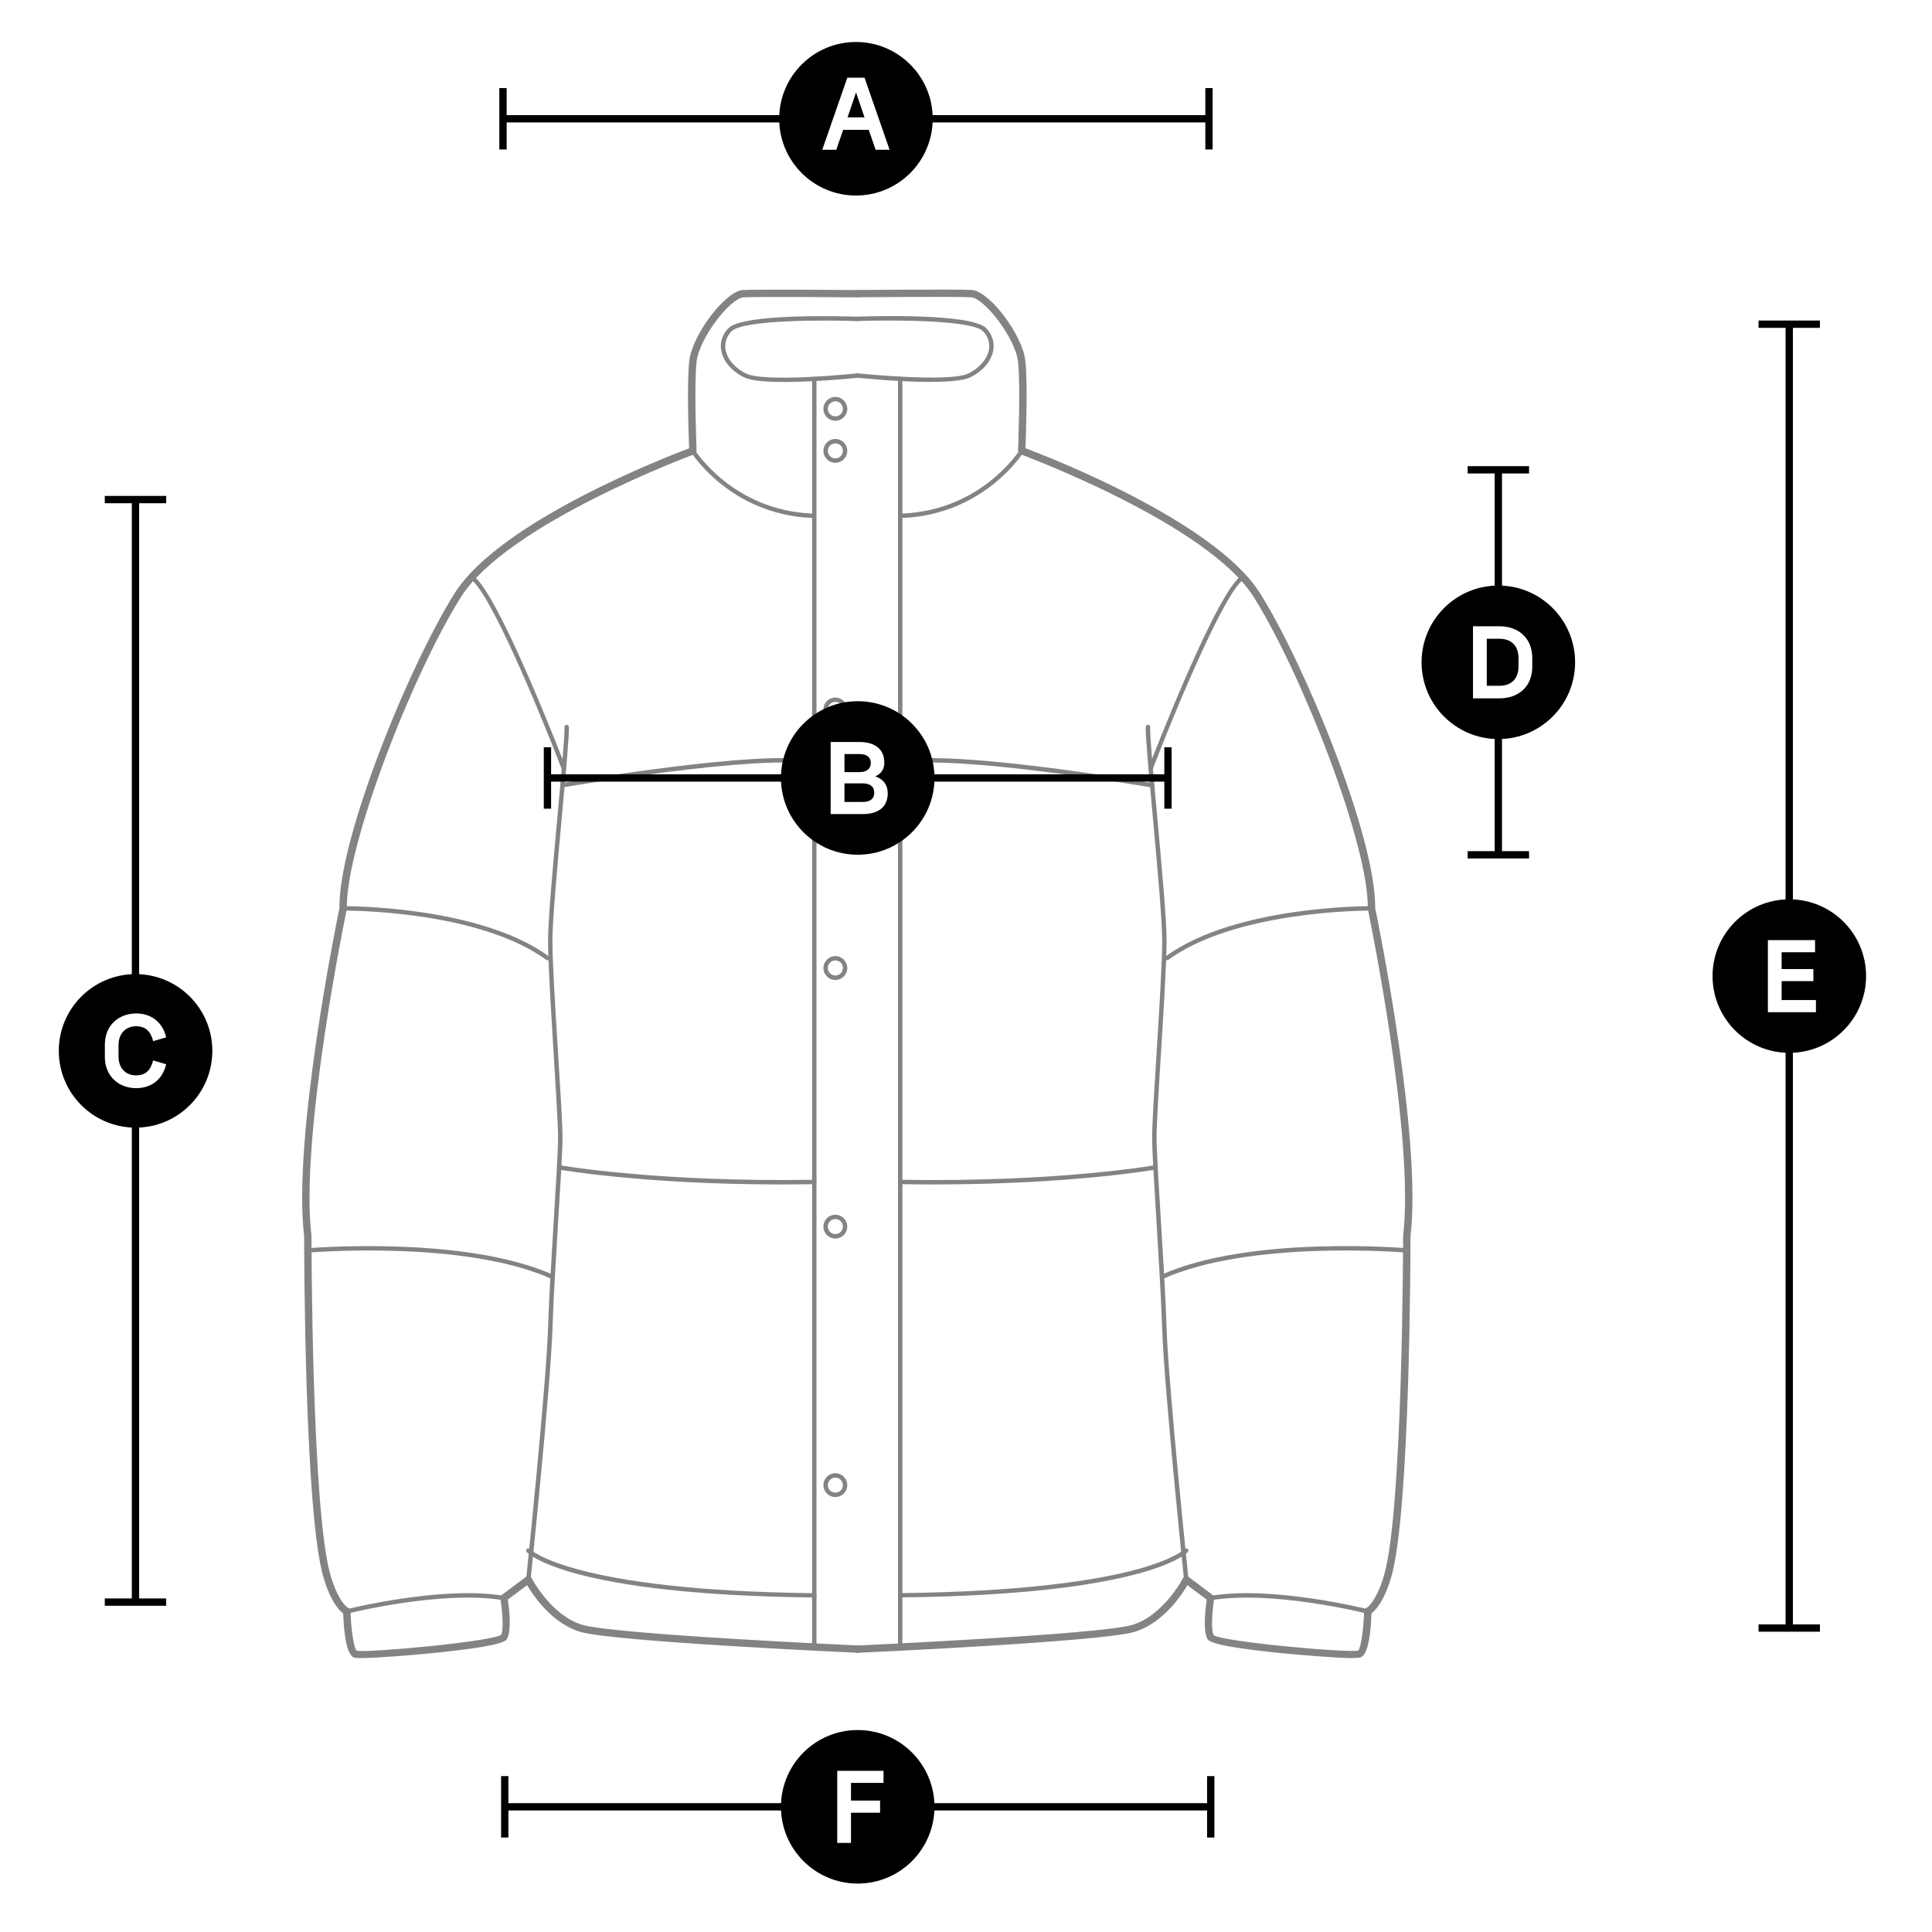 <svg width="230" height="230" viewBox="0 0 230 230" fill="none" xmlns="http://www.w3.org/2000/svg">
<rect width="230" height="230" fill="white"/>
<path d="M41.274 192.101C41.161 192.101 41.048 192.023 41.022 191.901C40.987 191.761 41.074 191.622 41.213 191.587C41.326 191.561 52.597 188.724 60.029 189.986C60.169 190.012 60.264 190.143 60.247 190.291C60.221 190.43 60.081 190.534 59.942 190.508C52.605 189.264 41.448 192.075 41.335 192.101C41.309 192.101 41.291 192.101 41.274 192.101Z" fill="#828384"/>
<path d="M62.893 188.332C62.893 188.332 62.875 188.332 62.867 188.332C62.719 188.315 62.623 188.193 62.632 188.045C62.658 187.819 65.025 164.982 65.243 158.115C65.356 154.581 65.66 149.586 65.93 145.182C66.2 140.787 66.435 136.992 66.435 135.391C66.435 133.911 66.182 129.847 65.921 125.548C65.599 120.395 65.243 114.564 65.243 112.006C65.243 109.447 65.86 102.719 66.4 96.792C66.835 92.006 67.253 87.489 67.201 86.566C67.201 86.418 67.305 86.296 67.444 86.288C67.592 86.288 67.714 86.392 67.723 86.531C67.775 87.489 67.375 91.823 66.922 96.836C66.383 102.754 65.765 109.464 65.765 112.006C65.765 114.547 66.121 120.378 66.444 125.513C66.713 129.83 66.966 133.903 66.966 135.391C66.966 137.01 66.731 140.813 66.461 145.217C66.191 149.621 65.878 154.616 65.773 158.132C65.556 165.025 63.188 187.871 63.162 188.106C63.145 188.237 63.032 188.341 62.901 188.341L62.893 188.332Z" fill="#828384"/>
<path d="M67.131 91.762C67.027 91.762 66.931 91.701 66.887 91.597C64.12 84.39 58.28 70.387 56.008 68.942C55.887 68.864 55.852 68.707 55.93 68.585C56.008 68.463 56.174 68.429 56.287 68.507C59.272 70.404 67.044 90.561 67.375 91.414C67.427 91.544 67.357 91.701 67.227 91.753C67.192 91.762 67.166 91.771 67.131 91.771V91.762Z" fill="#828384"/>
<path d="M65.173 114.312C65.121 114.312 65.068 114.294 65.016 114.26C56.809 108.289 40.995 108.402 40.839 108.402C40.7 108.402 40.578 108.289 40.578 108.141C40.578 107.993 40.691 107.88 40.839 107.88C40.987 107.871 56.983 107.767 65.329 113.842C65.443 113.929 65.469 114.094 65.39 114.207C65.338 114.277 65.26 114.312 65.182 114.312H65.173Z" fill="#828384"/>
<path d="M65.782 152.284C65.782 152.284 65.713 152.284 65.678 152.258C55.269 147.558 36.853 149.107 36.67 149.125C36.531 149.133 36.4 149.029 36.383 148.89C36.374 148.742 36.478 148.62 36.618 148.602C36.8 148.585 55.356 147.027 65.886 151.779C66.017 151.84 66.078 151.997 66.017 152.127C65.974 152.223 65.878 152.284 65.782 152.284Z" fill="#828384"/>
<path d="M96.609 61.658C86.896 61.222 82.301 53.886 82.257 53.807C82.179 53.685 82.222 53.52 82.344 53.45C82.466 53.372 82.631 53.416 82.701 53.538C82.745 53.607 87.209 60.718 96.635 61.135C96.783 61.135 96.887 61.266 96.887 61.405C96.887 61.544 96.765 61.658 96.626 61.658H96.609Z" fill="#828384"/>
<path d="M93.293 45.47C91.265 45.47 89.455 45.339 88.619 44.939C87.14 44.234 86.113 43.041 85.869 41.753C85.686 40.779 85.965 39.856 86.687 39.09C88.402 37.263 100.673 37.654 102.066 37.706C102.214 37.706 102.318 37.837 102.318 37.976C102.318 38.124 102.188 38.229 102.048 38.229C98.323 38.089 88.384 38.046 87.07 39.456C86.47 40.091 86.235 40.857 86.382 41.666C86.591 42.78 87.531 43.851 88.837 44.477C91.135 45.574 101.918 44.469 102.022 44.451C102.179 44.443 102.292 44.538 102.309 44.686C102.327 44.834 102.222 44.956 102.074 44.974C101.778 45.008 97.14 45.478 93.284 45.478L93.293 45.47Z" fill="#828384"/>
<path d="M96.939 196.348C96.791 196.348 96.678 196.235 96.678 196.087V45.095C96.678 44.947 96.791 44.834 96.939 44.834C97.087 44.834 97.201 44.947 97.201 45.095V196.087C97.201 196.235 97.087 196.348 96.939 196.348Z" fill="#828384"/>
<path d="M96.939 190.178C67.679 189.855 62.884 184.964 62.701 184.764C62.605 184.66 62.614 184.494 62.719 184.399C62.823 184.303 62.988 184.312 63.084 184.416C63.136 184.468 68.071 189.351 96.948 189.664C97.096 189.664 97.209 189.786 97.209 189.925C97.209 190.064 97.087 190.186 96.948 190.186L96.939 190.178Z" fill="#828384"/>
<path d="M92.945 141.005C76.574 141.005 66.618 139.246 66.513 139.229C66.374 139.203 66.278 139.064 66.304 138.924C66.33 138.785 66.47 138.689 66.609 138.716C66.722 138.733 78.254 140.761 96.939 140.448C97.079 140.448 97.201 140.561 97.201 140.7C97.201 140.848 97.087 140.961 96.948 140.97C95.573 140.996 94.242 141.005 92.945 141.005Z" fill="#828384"/>
<path d="M66.957 93.746C66.835 93.746 66.722 93.659 66.696 93.529C66.67 93.389 66.766 93.25 66.913 93.224C67.871 93.059 90.386 89.212 96.992 90.509C97.131 90.535 97.227 90.674 97.201 90.813C97.174 90.953 97.035 91.048 96.896 91.022C90.377 89.743 67.236 93.694 67.009 93.737C66.992 93.737 66.983 93.737 66.966 93.737L66.957 93.746Z" fill="#828384"/>
<path d="M43.014 197.392C42.588 197.392 42.292 197.375 42.162 197.332C41.23 197.018 40.934 194.355 40.856 192.075C39.403 190.987 38.576 188.028 38.541 187.889C36.235 180.386 36.209 148.515 36.209 147.158C34.799 135.478 40.142 109.395 40.412 108.098C40.29 99.778 48.733 79.186 54.12 70.631C59.498 62.075 79.246 54.425 82.04 53.372C81.979 51.875 81.761 45.592 82.057 42.963C82.405 39.856 86.348 34.652 88.445 34.53C90.29 34.425 101.596 34.53 102.074 34.53C102.318 34.53 102.51 34.73 102.51 34.965C102.51 35.209 102.301 35.374 102.074 35.4C101.961 35.4 90.325 35.296 88.506 35.4C86.948 35.487 83.241 40.239 82.927 43.068C82.605 45.94 82.927 53.59 82.927 53.659C82.927 53.851 82.823 54.025 82.64 54.086C82.423 54.164 60.377 62.336 54.86 71.1C49.072 80.308 41.152 100.683 41.291 108.141C41.291 108.176 41.291 108.211 41.283 108.237C41.23 108.507 35.66 135.287 37.079 147.114C37.079 147.497 37.105 180.256 39.385 187.654C39.62 188.507 40.447 190.83 41.518 191.466C41.648 191.544 41.727 191.674 41.727 191.822C41.796 194.103 42.136 196.252 42.475 196.513C43.772 196.792 58.663 195.426 59.664 194.607C59.995 194.016 59.786 191.648 59.568 190.299C59.542 190.143 59.611 189.977 59.733 189.882L62.632 187.706C62.736 187.627 62.867 187.601 62.988 187.627C63.11 187.654 63.223 187.741 63.276 187.854C63.302 187.897 65.617 192.345 69.35 193.441C73.215 194.573 101.787 195.878 102.074 195.887C102.318 195.896 102.501 196.104 102.492 196.339C102.483 196.574 102.292 196.757 102.04 196.757C100.856 196.705 73.075 195.434 69.107 194.277C65.713 193.285 63.476 189.934 62.753 188.707L60.456 190.43C60.604 191.422 60.926 194.111 60.36 195.095C60.212 195.356 59.855 195.974 51.283 196.818C49.098 197.036 44.868 197.384 42.997 197.384L43.014 197.392Z" fill="#828384"/>
<path d="M161.099 197.392C159.237 197.392 155.007 197.044 152.823 196.827C144.25 195.983 143.902 195.365 143.745 195.104C143.18 194.12 143.51 191.422 143.658 190.439L141.361 188.715C140.638 189.943 138.401 193.293 135.007 194.285C131.039 195.443 103.258 196.714 102.074 196.766C101.796 196.766 101.631 196.592 101.622 196.348C101.613 196.104 101.796 195.904 102.04 195.896C102.327 195.878 130.899 194.581 134.764 193.45C138.497 192.353 140.812 187.915 140.838 187.862C140.899 187.749 141.004 187.662 141.126 187.636C141.256 187.61 141.378 187.636 141.482 187.715L144.381 189.89C144.511 189.986 144.572 190.151 144.546 190.308C144.328 191.648 144.128 194.024 144.494 194.668C145.46 195.426 160.351 196.801 161.691 196.496C161.987 196.252 162.327 194.103 162.396 191.822C162.396 191.674 162.483 191.535 162.605 191.466C163.667 190.83 164.502 188.507 164.729 187.662C167.009 180.256 167.035 147.488 167.035 147.158C168.462 135.278 162.892 108.498 162.84 108.228C162.84 108.194 162.831 108.167 162.831 108.133C162.971 100.683 155.051 80.3 149.263 71.092C143.754 62.328 121.709 54.164 121.482 54.077C121.308 54.016 121.187 53.842 121.195 53.651C121.195 53.572 121.517 45.922 121.195 43.059C120.882 40.239 117.174 35.487 115.617 35.391C113.798 35.287 102.161 35.391 102.048 35.391C101.787 35.374 101.613 35.2 101.613 34.956C101.613 34.712 101.805 34.521 102.048 34.521C102.527 34.521 113.832 34.417 115.677 34.521C117.784 34.643 121.726 39.847 122.066 42.954C122.362 45.583 122.135 51.867 122.083 53.363C124.868 54.408 144.616 62.067 150.003 70.622C155.39 79.186 163.823 99.769 163.71 108.089C163.98 109.386 169.324 135.469 167.914 147.201C167.914 148.498 167.888 180.378 165.582 187.889C165.547 188.01 164.729 190.969 163.275 192.057C163.197 194.338 162.892 197.001 161.97 197.314C161.839 197.358 161.543 197.375 161.117 197.375L161.099 197.392Z" fill="#828384"/>
<path d="M162.831 192.101C162.831 192.101 162.788 192.101 162.77 192.101C162.657 192.075 151.5 189.264 144.163 190.508C144.024 190.534 143.884 190.439 143.858 190.291C143.832 190.151 143.928 190.012 144.076 189.986C151.508 188.724 162.779 191.561 162.892 191.587C163.032 191.622 163.119 191.761 163.084 191.901C163.049 192.023 162.944 192.101 162.831 192.101Z" fill="#828384"/>
<path d="M141.221 188.332C141.091 188.332 140.978 188.237 140.96 188.097C140.934 187.871 138.567 165.017 138.349 158.124C138.236 154.599 137.932 149.612 137.662 145.208C137.392 140.804 137.157 137.001 137.157 135.382C137.157 133.885 137.409 129.812 137.679 125.504C138.001 120.361 138.358 114.538 138.358 111.997C138.358 109.455 137.74 102.745 137.2 96.827C136.739 91.814 136.348 87.48 136.4 86.523C136.4 86.383 136.53 86.27 136.678 86.279C136.826 86.279 136.931 86.409 136.922 86.557C136.87 87.48 137.287 91.997 137.723 96.784C138.262 102.71 138.88 109.438 138.88 111.997C138.88 114.556 138.523 120.387 138.201 125.539C137.931 129.847 137.688 133.911 137.688 135.382C137.688 136.984 137.923 140.778 138.193 145.173C138.462 149.586 138.776 154.581 138.88 158.106C139.098 164.982 141.465 187.81 141.491 188.037C141.509 188.184 141.404 188.306 141.256 188.324C141.247 188.324 141.239 188.324 141.23 188.324L141.221 188.332Z" fill="#828384"/>
<path d="M136.974 91.762C136.974 91.762 136.913 91.762 136.878 91.745C136.739 91.692 136.678 91.544 136.73 91.405C137.061 90.552 144.833 70.387 147.818 68.498C147.94 68.42 148.106 68.455 148.175 68.577C148.253 68.698 148.219 68.864 148.097 68.933C145.825 70.378 139.985 84.39 137.218 91.588C137.174 91.692 137.079 91.753 136.974 91.753V91.762Z" fill="#828384"/>
<path d="M138.932 114.312C138.854 114.312 138.776 114.277 138.723 114.207C138.636 114.094 138.663 113.929 138.784 113.842C147.131 107.767 163.127 107.871 163.275 107.88C163.423 107.88 163.536 108.002 163.536 108.141C163.536 108.281 163.414 108.402 163.275 108.402C163.266 108.402 163.24 108.402 163.171 108.402C161.813 108.402 146.957 108.542 139.089 114.26C139.046 114.294 138.985 114.312 138.932 114.312Z" fill="#828384"/>
<path d="M138.323 152.284C138.227 152.284 138.132 152.223 138.088 152.127C138.027 151.997 138.088 151.84 138.219 151.779C148.758 147.018 167.305 148.585 167.488 148.602C167.635 148.611 167.74 148.742 167.723 148.89C167.714 149.029 167.583 149.142 167.435 149.125C167.253 149.107 148.837 147.558 138.428 152.258C138.393 152.275 138.358 152.284 138.323 152.284Z" fill="#828384"/>
<path d="M107.496 61.658C107.357 61.658 107.244 61.544 107.235 61.405C107.235 61.257 107.34 61.135 107.488 61.135C116.913 60.709 121.378 53.607 121.422 53.538C121.5 53.416 121.657 53.372 121.778 53.45C121.9 53.529 121.944 53.685 121.865 53.807C121.822 53.877 117.218 61.222 107.514 61.658H107.496Z" fill="#828384"/>
<path d="M110.821 45.47C106.966 45.47 102.327 44.991 102.031 44.965C101.883 44.947 101.787 44.826 101.796 44.678C101.813 44.538 101.926 44.434 102.083 44.443C102.188 44.451 112.971 45.565 115.268 44.469C116.574 43.842 117.514 42.763 117.723 41.658C117.871 40.848 117.636 40.082 117.035 39.447C115.721 38.046 105.782 38.089 102.057 38.22C101.909 38.22 101.796 38.115 101.787 37.968C101.787 37.819 101.892 37.706 102.04 37.698C103.432 37.645 115.695 37.254 117.418 39.081C118.14 39.847 118.419 40.77 118.236 41.745C117.993 43.033 116.966 44.225 115.486 44.93C114.65 45.33 112.84 45.461 110.812 45.461L110.821 45.47Z" fill="#828384"/>
<path d="M107.166 196.348C107.018 196.348 106.905 196.235 106.905 196.087V45.095C106.905 44.947 107.018 44.834 107.166 44.834C107.314 44.834 107.427 44.947 107.427 45.095V196.087C107.427 196.235 107.314 196.348 107.166 196.348Z" fill="#828384"/>
<path d="M107.166 190.178C107.026 190.178 106.905 190.064 106.905 189.916C106.905 189.768 107.018 189.655 107.166 189.655C122.248 189.49 130.647 188.071 135.033 186.914C139.811 185.652 141.012 184.416 141.03 184.407C141.126 184.303 141.291 184.294 141.395 184.39C141.5 184.486 141.509 184.651 141.413 184.755C141.221 184.964 136.426 189.847 107.174 190.169L107.166 190.178Z" fill="#828384"/>
<path d="M111.16 141.005C109.864 141.005 108.532 140.996 107.157 140.97C107.009 140.97 106.896 140.848 106.905 140.7C106.905 140.552 107 140.439 107.166 140.448C125.86 140.77 137.383 138.733 137.496 138.716C137.636 138.698 137.775 138.785 137.801 138.924C137.827 139.064 137.731 139.203 137.592 139.229C137.488 139.246 127.531 141.005 111.16 141.005Z" fill="#828384"/>
<path d="M137.148 93.746C137.148 93.746 137.122 93.746 137.105 93.746C136.87 93.703 113.728 89.751 107.218 91.031C107.07 91.057 106.939 90.97 106.913 90.822C106.887 90.683 106.974 90.543 107.122 90.517C113.728 89.221 136.243 93.067 137.2 93.233C137.34 93.259 137.435 93.389 137.418 93.537C137.392 93.668 137.287 93.755 137.157 93.755L137.148 93.746Z" fill="#828384"/>
<path d="M99.446 50.091C98.663 50.091 98.027 49.456 98.027 48.672C98.027 47.889 98.663 47.254 99.446 47.254C100.229 47.254 100.865 47.889 100.865 48.672C100.865 49.456 100.229 50.091 99.446 50.091ZM99.446 47.776C98.95 47.776 98.55 48.176 98.55 48.672C98.55 49.169 98.95 49.569 99.446 49.569C99.942 49.569 100.342 49.169 100.342 48.672C100.342 48.176 99.942 47.776 99.446 47.776Z" fill="#828384"/>
<path d="M99.446 55.095C98.663 55.095 98.027 54.46 98.027 53.677C98.027 52.894 98.663 52.258 99.446 52.258C100.229 52.258 100.865 52.894 100.865 53.677C100.865 54.46 100.229 55.095 99.446 55.095ZM99.446 52.78C98.95 52.78 98.55 53.181 98.55 53.677C98.55 54.173 98.95 54.573 99.446 54.573C99.942 54.573 100.342 54.173 100.342 53.677C100.342 53.181 99.942 52.78 99.446 52.78Z" fill="#828384"/>
<path d="M99.446 85.879C98.663 85.879 98.027 85.243 98.027 84.46C98.027 83.677 98.663 83.041 99.446 83.041C100.229 83.041 100.865 83.677 100.865 84.46C100.865 85.243 100.229 85.879 99.446 85.879ZM99.446 83.555C98.95 83.555 98.55 83.955 98.55 84.451C98.55 84.947 98.95 85.348 99.446 85.348C99.942 85.348 100.342 84.947 100.342 84.451C100.342 83.955 99.942 83.555 99.446 83.555Z" fill="#828384"/>
<path d="M99.446 116.662C98.663 116.662 98.027 116.026 98.027 115.243C98.027 114.46 98.663 113.824 99.446 113.824C100.229 113.824 100.865 114.46 100.865 115.243C100.865 116.026 100.229 116.662 99.446 116.662ZM99.446 114.338C98.95 114.338 98.55 114.738 98.55 115.234C98.55 115.73 98.95 116.131 99.446 116.131C99.942 116.131 100.342 115.73 100.342 115.234C100.342 114.738 99.942 114.338 99.446 114.338Z" fill="#828384"/>
<path d="M99.446 147.445C98.663 147.445 98.027 146.81 98.027 146.026C98.027 145.243 98.663 144.608 99.446 144.608C100.229 144.608 100.865 145.243 100.865 146.026C100.865 146.81 100.229 147.445 99.446 147.445ZM99.446 145.121C98.95 145.121 98.55 145.521 98.55 146.018C98.55 146.514 98.95 146.914 99.446 146.914C99.942 146.914 100.342 146.514 100.342 146.018C100.342 145.521 99.942 145.121 99.446 145.121Z" fill="#828384"/>
<path d="M99.446 178.219C98.663 178.219 98.027 177.584 98.027 176.801C98.027 176.017 98.663 175.382 99.446 175.382C100.229 175.382 100.865 176.017 100.865 176.801C100.865 177.584 100.229 178.219 99.446 178.219ZM99.446 175.904C98.95 175.904 98.55 176.305 98.55 176.801C98.55 177.297 98.95 177.697 99.446 177.697C99.942 177.697 100.342 177.297 100.342 176.801C100.342 176.305 99.942 175.904 99.446 175.904Z" fill="#828384"/>
<path d="M143.927 13.704H59.881V14.574H143.927V13.704Z" fill="black"/>
<path d="M60.316 10.483H59.445V17.794H60.316V10.483Z" fill="black"/>
<path d="M144.362 10.483H143.492V17.794H144.362V10.483Z" fill="black"/>
<path d="M139.045 92.18H65.172V93.05H139.045V92.18Z" fill="black"/>
<path d="M65.607 88.96H64.737V96.271H65.607V88.96Z" fill="black"/>
<path d="M139.48 88.96H138.61V96.271H139.48V88.96Z" fill="black"/>
<path d="M144.136 214.661H60.089V215.531H144.136V214.661Z" fill="black"/>
<path d="M60.524 211.44H59.654V218.751H60.524V211.44Z" fill="black"/>
<path d="M144.571 211.44H143.701V218.751H144.571V211.44Z" fill="black"/>
<path d="M178.81 55.931H177.939V101.632H178.81V55.931Z" fill="black"/>
<path d="M182.03 55.496H174.719V56.366H182.03V55.496Z" fill="black"/>
<path d="M182.03 101.327H174.719V102.197H182.03V101.327Z" fill="black"/>
<path d="M16.565 59.474H15.694V190.37H16.565V59.474Z" fill="black"/>
<path d="M19.785 59.038H12.474V59.909H19.785V59.038Z" fill="black"/>
<path d="M19.785 190.291H12.474V191.162H19.785V190.291Z" fill="black"/>
<path d="M213.439 38.594H212.569V193.381H213.439V38.594Z" fill="black"/>
<path d="M216.66 38.159H209.349V39.03H216.66V38.159Z" fill="black"/>
<path d="M216.66 193.381H209.349V194.251H216.66V193.381Z" fill="black"/>
<path d="M111.038 14.138C111.038 19.186 106.947 23.277 101.9 23.277C96.852 23.277 92.761 19.186 92.761 14.138C92.761 9.091 96.852 5 101.9 5C106.947 5 111.038 9.091 111.038 14.138Z" fill="black"/>
<path d="M104.241 17.828L103.423 15.453H100.377L99.558 17.828H97.887L100.873 9.247H102.918L105.903 17.828H104.232H104.241ZM100.89 13.973H102.918L101.908 11.005L100.899 13.973H100.89Z" fill="white"/>
<path d="M111.247 92.615C111.247 97.663 107.157 101.753 102.109 101.753C97.061 101.753 92.97 97.663 92.97 92.615C92.97 87.567 97.061 83.477 102.109 83.477C107.157 83.477 111.247 87.567 111.247 92.615Z" fill="black"/>
<path d="M105.686 94.408C105.686 96.148 104.476 96.914 102.718 96.914H98.888V88.333H102.309C104.049 88.333 105.277 89.099 105.277 90.805C105.277 91.492 104.972 92.093 104.197 92.423C105.216 92.78 105.677 93.477 105.677 94.408H105.686ZM100.533 89.769V91.919H102.309C103.144 91.919 103.667 91.553 103.667 90.831C103.667 90.108 103.144 89.769 102.309 89.769H100.533ZM102.718 95.47C103.553 95.47 104.076 95.121 104.076 94.373C104.076 93.624 103.553 93.259 102.718 93.259H100.533V95.47H102.718Z" fill="white"/>
<path d="M25.277 125.104C25.277 130.152 21.186 134.242 16.138 134.242C11.091 134.242 7 130.152 7 125.104C7 120.056 11.091 115.966 16.138 115.966C21.186 115.966 25.277 120.056 25.277 125.104Z" fill="black"/>
<path d="M12.483 125.826V124.364C12.483 122.006 14.206 120.648 16.208 120.648C18.053 120.648 19.367 121.727 19.785 123.494L18.227 123.946C17.949 122.789 17.331 122.171 16.199 122.171C15.068 122.171 14.111 122.937 14.111 124.425V125.765C14.111 127.271 15.068 128.02 16.199 128.02C17.331 128.02 17.94 127.402 18.227 126.244L19.785 126.697C19.367 128.472 18.053 129.543 16.208 129.543C14.215 129.543 12.483 128.194 12.483 125.826Z" fill="white"/>
<path d="M187.513 78.846C187.513 83.894 183.422 87.984 178.375 87.984C173.327 87.984 169.236 83.894 169.236 78.846C169.236 73.798 173.327 69.708 178.375 69.708C183.422 69.708 187.513 73.798 187.513 78.846Z" fill="black"/>
<path d="M182.413 78.333V79.36C182.413 81.788 180.724 83.137 178.505 83.137H175.355V74.555H178.505C180.716 74.555 182.413 75.913 182.413 78.333ZM180.777 78.385C180.777 76.775 179.819 76.044 178.514 76.044H176.999V81.64H178.514C179.819 81.64 180.777 80.918 180.777 79.299V78.376V78.385Z" fill="white"/>
<path d="M222.152 116.2C222.152 121.248 218.061 125.339 213.014 125.339C207.966 125.339 203.875 121.248 203.875 116.2C203.875 111.152 207.966 107.062 213.014 107.062C218.061 107.062 222.152 111.152 222.152 116.2Z" fill="black"/>
<path d="M212.1 119.055H216.181V120.5H210.463V111.918H216.077V113.363H212.1V115.365H215.877V116.801H212.1V119.055Z" fill="white"/>
<path d="M111.247 215.095C111.247 220.143 107.157 224.234 102.109 224.234C97.061 224.234 92.97 220.143 92.97 215.095C92.97 210.047 97.061 205.957 102.109 205.957C107.157 205.957 111.247 210.047 111.247 215.095Z" fill="black"/>
<path d="M105.181 212.249H101.308V214.355H104.772V215.8H101.308V219.395H99.672V210.813H105.181V212.258V212.249Z" fill="white"/>
</svg>
